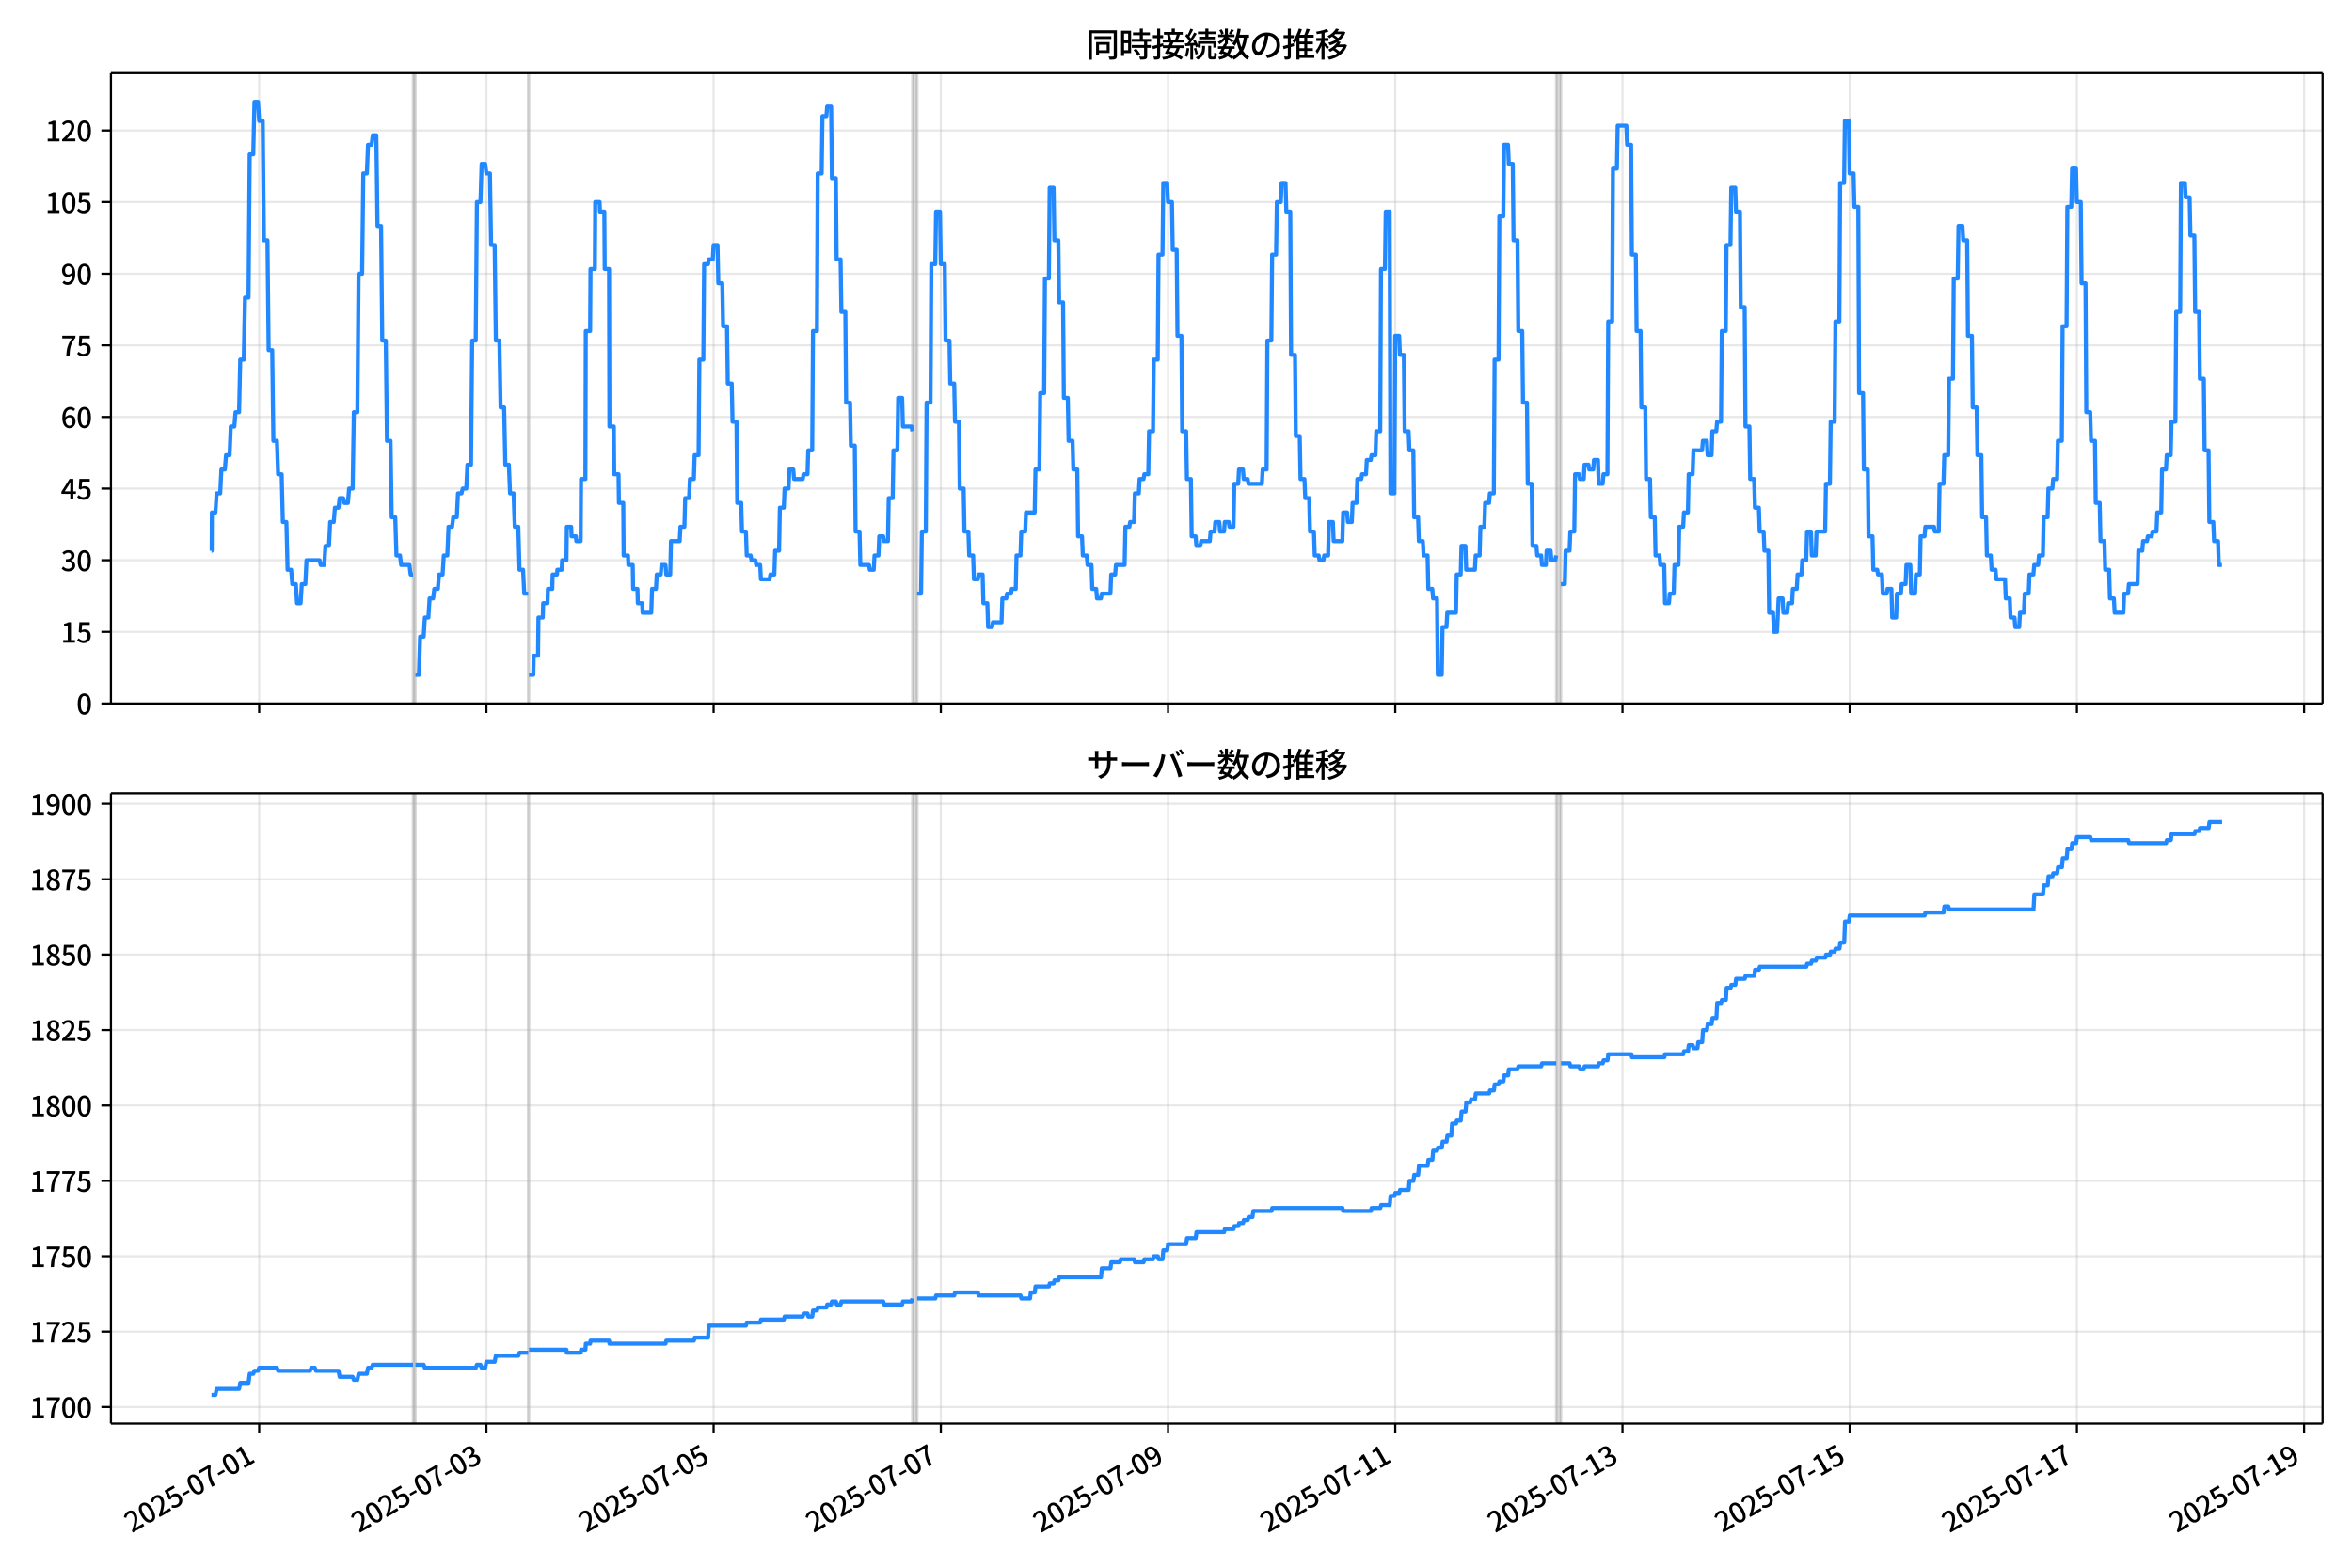 <!DOCTYPE svg  PUBLIC '-//W3C//DTD SVG 1.1//EN'  'http://www.w3.org/Graphics/SVG/1.1/DTD/svg11.dtd'>
<svg version="1.1" viewBox="0 0 864 576" xmlns="http://www.w3.org/2000/svg" xmlns:xlink="http://www.w3.org/1999/xlink">
 <defs>
  <style type="text/css">*{stroke-linejoin: round; stroke-linecap: butt}</style>
 </defs>
 <g id="aa">
  <g id="ab">
   <path d="m0 576h864v-576h-864z" fill="#fff"/>
  </g>
  <g id="ac">
   <g id="ad">
    <path d="m40.75 258.47h812.45v-231.59h-812.45z" fill="#fff"/>
   </g>
   <g id="ae">
    <path d="m151.72 258.47h.869v-231.59h-.869z" clip-path="url(#b)" fill="#808080" opacity=".3" stroke="#808080"/>
   </g>
   <g id="af">
    <path d="m194.04 258.47h.29v-231.59h-.29z" clip-path="url(#b)" fill="#808080" opacity=".3" stroke="#808080"/>
   </g>
   <g id="ag">
    <path d="m335.18 258.47h1.739v-231.59h-1.739z" clip-path="url(#b)" fill="#808080" opacity=".3" stroke="#808080"/>
   </g>
   <g id="ah">
    <path d="m571.67 258.47h1.739v-231.59h-1.739z" clip-path="url(#b)" fill="#808080" opacity=".3" stroke="#808080"/>
   </g>
   <g id="ai">
    <g id="aj">
     <g id="ak">
      <path d="m95.209 258.47v-231.59" clip-path="url(#b)" fill="none" stroke="#b0b0b0" stroke-linecap="square" stroke-opacity=".3" stroke-width=".8"/>
     </g>
     <g id="al">
      <defs>
       <path id="f" d="m0 0v3.5" stroke="#000" stroke-width=".8"/>
      </defs>
      <use x="95.209" y="258.468" stroke="#000000" stroke-width=".8" xlink:href="#f"/>
     </g>
    </g>
    <g id="am">
     <g id="an">
      <path d="m178.68 258.47v-231.59" clip-path="url(#b)" fill="none" stroke="#b0b0b0" stroke-linecap="square" stroke-opacity=".3" stroke-width=".8"/>
     </g>
     <g id="ao">
      <use x="178.676" y="258.468" stroke="#000000" stroke-width=".8" xlink:href="#f"/>
     </g>
    </g>
    <g id="ap">
     <g id="aq">
      <path d="m262.14 258.47v-231.59" clip-path="url(#b)" fill="none" stroke="#b0b0b0" stroke-linecap="square" stroke-opacity=".3" stroke-width=".8"/>
     </g>
     <g id="ar">
      <use x="262.143" y="258.468" stroke="#000000" stroke-width=".8" xlink:href="#f"/>
     </g>
    </g>
    <g id="as">
     <g id="at">
      <path d="m345.61 258.47v-231.59" clip-path="url(#b)" fill="none" stroke="#b0b0b0" stroke-linecap="square" stroke-opacity=".3" stroke-width=".8"/>
     </g>
     <g id="au">
      <use x="345.61" y="258.468" stroke="#000000" stroke-width=".8" xlink:href="#f"/>
     </g>
    </g>
    <g id="av">
     <g id="aw">
      <path d="m429.08 258.47v-231.59" clip-path="url(#b)" fill="none" stroke="#b0b0b0" stroke-linecap="square" stroke-opacity=".3" stroke-width=".8"/>
     </g>
     <g id="ax">
      <use x="429.077" y="258.468" stroke="#000000" stroke-width=".8" xlink:href="#f"/>
     </g>
    </g>
    <g id="ay">
     <g id="az">
      <path d="m512.54 258.47v-231.59" clip-path="url(#b)" fill="none" stroke="#b0b0b0" stroke-linecap="square" stroke-opacity=".3" stroke-width=".8"/>
     </g>
     <g id="ba">
      <use x="512.544" y="258.468" stroke="#000000" stroke-width=".8" xlink:href="#f"/>
     </g>
    </g>
    <g id="bb">
     <g id="bc">
      <path d="m596.01 258.47v-231.59" clip-path="url(#b)" fill="none" stroke="#b0b0b0" stroke-linecap="square" stroke-opacity=".3" stroke-width=".8"/>
     </g>
     <g id="bd">
      <use x="596.011" y="258.468" stroke="#000000" stroke-width=".8" xlink:href="#f"/>
     </g>
    </g>
    <g id="be">
     <g id="bf">
      <path d="m679.48 258.47v-231.59" clip-path="url(#b)" fill="none" stroke="#b0b0b0" stroke-linecap="square" stroke-opacity=".3" stroke-width=".8"/>
     </g>
     <g id="bg">
      <use x="679.477" y="258.468" stroke="#000000" stroke-width=".8" xlink:href="#f"/>
     </g>
    </g>
    <g id="bh">
     <g id="bi">
      <path d="m762.94 258.47v-231.59" clip-path="url(#b)" fill="none" stroke="#b0b0b0" stroke-linecap="square" stroke-opacity=".3" stroke-width=".8"/>
     </g>
     <g id="bj">
      <use x="762.944" y="258.468" stroke="#000000" stroke-width=".8" xlink:href="#f"/>
     </g>
    </g>
    <g id="bk">
     <g id="bl">
      <path d="m846.41 258.47v-231.59" clip-path="url(#b)" fill="none" stroke="#b0b0b0" stroke-linecap="square" stroke-opacity=".3" stroke-width=".8"/>
     </g>
     <g id="bm">
      <use x="846.411" y="258.468" stroke="#000000" stroke-width=".8" xlink:href="#f"/>
     </g>
    </g>
   </g>
   <g id="bn">
    <g id="bo">
     <g id="bp">
      <path d="m40.75 258.47h812.45" clip-path="url(#b)" fill="none" stroke="#b0b0b0" stroke-linecap="square" stroke-opacity=".3" stroke-width=".8"/>
     </g>
     <g id="bq">
      <defs>
       <path id="j" d="m0 0h-3.5" stroke="#000" stroke-width=".8"/>
      </defs>
      <use x="40.75" y="258.468" stroke="#000000" stroke-width=".8" xlink:href="#j"/>
     </g>
     <g id="br">
      <!-- 0 -->
      <g transform="translate(28.05 262.45) scale(.1 -.1)">
       <defs>
        <path id="a" transform="scale(.016)" d="m1830-90q-460 0-806 275-346 276-535 823-188 547-188 1366 0 820 188 1357 189 538 535 803 346 266 806 266 461 0 800-269 340-269 528-803 189-534 189-1354 0-819-189-1366-188-547-528-823-339-275-800-275zm0 589q237 0 422 185 186 186 288 599 103 413 103 1091 0 679-103 1082-102 403-288 582-185 180-422 180-236 0-422-180-186-179-292-582-105-403-105-1082 0-678 105-1091 106-413 292-599 186-185 422-185z"/>
       </defs>
       <use xlink:href="#a"/>
      </g>
     </g>
    </g>
    <g id="bs">
     <g id="bt">
      <path d="m40.75 232.15h812.45" clip-path="url(#b)" fill="none" stroke="#b0b0b0" stroke-linecap="square" stroke-opacity=".3" stroke-width=".8"/>
     </g>
     <g id="bu">
      <use x="40.75" y="232.151" stroke="#000000" stroke-width=".8" xlink:href="#j"/>
     </g>
     <g id="bv">
      <!-- 15 -->
      <g transform="translate(22.35 236.14) scale(.1 -.1)">
       <defs>
        <path id="i" transform="scale(.016)" d="m544 0v608h1037v3277h-845v467q333 58 579 147 247 90 451 218h557v-4109h915v-608h-2694z"/>
        <path id="e" transform="scale(.016)" d="m1715-90q-365 0-653 90t-506 237q-217 147-383 307l352 480q134-134 294-246t361-183q202-70 452-70 262 0 473 118 212 119 333 346 122 227 122 541 0 460-247 716-246 256-649 256-224 0-384-64t-365-198l-365 237 141 2240h2387v-627h-1747l-109-1204q154 77 307 118 154 42 340 42 397 0 723-160t518-490q192-329 192-847 0-519-224-887t-586-560q-361-192-777-192z"/>
       </defs>
       <use xlink:href="#i"/>
       <use transform="translate(57)" xlink:href="#e"/>
      </g>
     </g>
    </g>
    <g id="bw">
     <g id="bx">
      <path d="m40.75 205.83h812.45" clip-path="url(#b)" fill="none" stroke="#b0b0b0" stroke-linecap="square" stroke-opacity=".3" stroke-width=".8"/>
     </g>
     <g id="by">
      <use x="40.75" y="205.834" stroke="#000000" stroke-width=".8" xlink:href="#j"/>
     </g>
     <g id="bz">
      <!-- 30 -->
      <g transform="translate(22.35 209.82) scale(.1 -.1)">
       <defs>
        <path id="m" transform="scale(.016)" d="m1715-90q-371 0-656 90t-503 240q-217 150-377 323l359 474q211-205 479-359 269-153 634-153 269 0 467 92 199 93 311 266t112 423q0 256-125 451t-429 300q-304 106-835 106v551q467 0 732 105 266 106 384 291 119 186 119 423 0 307-192 489-192 183-531 183-269 0-503-119-233-118-438-316l-384 460q282 256 614 413 333 157 737 157 422 0 748-144 327-144 512-413 186-269 186-659 0-403-221-685-221-281-592-422v-26q269-70 490-227t349-400 128-557q0-422-215-726-214-304-573-468-358-163-787-163z"/>
       </defs>
       <use xlink:href="#m"/>
       <use transform="translate(57)" xlink:href="#a"/>
      </g>
     </g>
    </g>
    <g id="ca">
     <g id="cb">
      <path d="m40.75 179.52h812.45" clip-path="url(#b)" fill="none" stroke="#b0b0b0" stroke-linecap="square" stroke-opacity=".3" stroke-width=".8"/>
     </g>
     <g id="cc">
      <use x="40.75" y="179.517" stroke="#000000" stroke-width=".8" xlink:href="#j"/>
     </g>
     <g id="cd">
      <!-- 45 -->
      <g transform="translate(22.35 183.5) scale(.1 -.1)">
       <defs>
        <path id="x" transform="scale(.016)" d="m2170 0v3072q0 192 12 457 13 266 20 458h-26q-90-179-183-365-92-185-195-364l-921-1415h2579v-576h-3328v493l1875 2957h858v-4717h-691z"/>
       </defs>
       <use xlink:href="#x"/>
       <use transform="translate(57)" xlink:href="#e"/>
      </g>
     </g>
    </g>
    <g id="ce">
     <g id="cf">
      <path d="m40.75 153.2h812.45" clip-path="url(#b)" fill="none" stroke="#b0b0b0" stroke-linecap="square" stroke-opacity=".3" stroke-width=".8"/>
     </g>
     <g id="cg">
      <use x="40.75" y="153.201" stroke="#000000" stroke-width=".8" xlink:href="#j"/>
     </g>
     <g id="ch">
      <!-- 60 -->
      <g transform="translate(22.35 157.19) scale(.1 -.1)">
       <defs>
        <path id="w" transform="scale(.016)" d="m1971-90q-339 0-634 144-294 144-518 435-224 292-352 733-128 442-128 1044 0 678 147 1161 148 483 397 784 250 301 570 445t665 144q397 0 688-147 292-147 490-359l-403-448q-128 154-327 253-198 99-409 99-307 0-567-182-259-182-413-605-153-422-153-1145 0-608 115-1002t326-589q212-195 493-195 212 0 375 121 163 122 259 343t96 522q0 300-90 511-89 212-259 320-169 109-419 109-211 0-451-134t-458-461l-25 538q134 192 313 323t374 201q196 71 375 71 397 0 694-163 298-163 467-490 170-326 170-825 0-468-195-817-195-348-512-544-317-195-701-195z"/>
       </defs>
       <use xlink:href="#w"/>
       <use transform="translate(57)" xlink:href="#a"/>
      </g>
     </g>
    </g>
    <g id="ci">
     <g id="cj">
      <path d="m40.75 126.88h812.45" clip-path="url(#b)" fill="none" stroke="#b0b0b0" stroke-linecap="square" stroke-opacity=".3" stroke-width=".8"/>
     </g>
     <g id="ck">
      <use x="40.75" y="126.884" stroke="#000000" stroke-width=".8" xlink:href="#j"/>
     </g>
     <g id="cl">
      <!-- 75 -->
      <g transform="translate(22.35 130.87) scale(.1 -.1)">
       <defs>
        <path id="h" transform="scale(.016)" d="m1235 0q32 646 109 1187t224 1024 384 941 576 938h-2208v627h3027v-455q-409-512-665-989-256-476-397-969t-205-1053-90-1251h-755z"/>
       </defs>
       <use xlink:href="#h"/>
       <use transform="translate(57)" xlink:href="#e"/>
      </g>
     </g>
    </g>
    <g id="cm">
     <g id="cn">
      <path d="m40.75 100.57h812.45" clip-path="url(#b)" fill="none" stroke="#b0b0b0" stroke-linecap="square" stroke-opacity=".3" stroke-width=".8"/>
     </g>
     <g id="co">
      <use x="40.75" y="100.567" stroke="#000000" stroke-width=".8" xlink:href="#j"/>
     </g>
     <g id="cp">
      <!-- 90 -->
      <g transform="translate(22.35 104.55) scale(.1 -.1)">
       <defs>
        <path id="k" transform="scale(.016)" d="m1562-90q-410 0-708 150-297 151-502 356l403 461q141-160 346-256t422-96q224 0 425 102 202 103 352 333 151 230 237 614 87 384 87 941 0 589-115 970t-323 563-496 182q-205 0-372-118-166-118-262-336t-96-525q0-301 86-512 87-211 259-323 173-112 417-112 224 0 460 141 237 141 448 461l32-544q-134-180-313-314t-371-208-384-74q-391 0-689 166-297 167-467 496-169 330-169 823 0 467 195 816t515 541 698 192q339 0 636-138 298-137 519-419 221-281 349-710t128-1018q0-691-141-1187t-391-807q-249-310-563-461-313-150-652-150z"/>
       </defs>
       <use xlink:href="#k"/>
       <use transform="translate(57)" xlink:href="#a"/>
      </g>
     </g>
    </g>
    <g id="cq">
     <g id="cr">
      <path d="m40.75 74.25h812.45" clip-path="url(#b)" fill="none" stroke="#b0b0b0" stroke-linecap="square" stroke-opacity=".3" stroke-width=".8"/>
     </g>
     <g id="cs">
      <use x="40.75" y="74.25" stroke="#000000" stroke-width=".8" xlink:href="#j"/>
     </g>
     <g id="ct">
      <!-- 105 -->
      <g transform="translate(16.65 78.235) scale(.1 -.1)">
       <use xlink:href="#i"/>
       <use transform="translate(57)" xlink:href="#a"/>
       <use transform="translate(114)" xlink:href="#e"/>
      </g>
     </g>
    </g>
    <g id="cu">
     <g id="cv">
      <path d="m40.75 47.933h812.45" clip-path="url(#b)" fill="none" stroke="#b0b0b0" stroke-linecap="square" stroke-opacity=".3" stroke-width=".8"/>
     </g>
     <g id="cw">
      <use x="40.75" y="47.933" stroke="#000000" stroke-width=".8" xlink:href="#j"/>
     </g>
     <g id="cx">
      <!-- 120 -->
      <g transform="translate(16.65 51.919) scale(.1 -.1)">
       <defs>
        <path id="d" transform="scale(.016)" d="m282 0v429q697 621 1164 1136 468 515 701 956 234 442 234 826 0 256-87 451-86 196-262 301-176 106-445 106-275 0-506-151-230-150-422-368l-416 410q301 333 637 518 336 186 803 186 429 0 749-176t496-493 176-745q0-455-224-919t-615-935q-390-470-889-950 186 20 394 36t374 16h1184v-634h-3046z"/>
       </defs>
       <use xlink:href="#i"/>
       <use transform="translate(57)" xlink:href="#d"/>
       <use transform="translate(114)" xlink:href="#a"/>
      </g>
     </g>
    </g>
   </g>
   <g id="cy">
    <path d="m77.68 202.33h.083l.073-14.036h1.299l.436-7.018h1.317l.436-8.772h1.279l.435-5.263h1.304l.435-10.527h1.304l.435-5.263h1.304l.435-19.299h1.304l.435-22.808h1.304l.435-52.634h1.304l.435-19.299h1.304l.435 7.018h1.304l.435 43.861h1.304l.435 40.352h1.304l.435 33.335h1.304l.435 12.281h1.304l.435 17.545h1.304l.435 17.545h1.304l.435 5.263h1.304l.435 7.018h1.304l.435-7.018h1.304l.435-8.772h4.782l.435 1.754h1.304l.435-7.018h1.304l.435-8.772h1.304l.435-5.263h1.304l.435-3.509h1.304l.435 1.754h1.304l.435-5.263h1.304l.435-28.071h1.304l.435-50.879h1.304l.435-36.844h1.304l.435-10.527h1.304l.435-3.509h1.304l.435 33.335h1.304l.435 42.107h1.304l.435 36.844h1.304l.435 28.071h1.304l.435 14.036h1.304l.435 3.509h3.043l.435 3.509h.869m.869 36.844h1.304l.435-14.036h1.304l.435-7.018h1.304l.435-7.018h1.304l.435-3.509h1.304l.435-5.263h1.304l.435-7.018h1.304l.435-10.527h1.304l.435-3.509h1.304l.435-8.772h1.304l.435-1.754h1.304l.435-8.772h1.304l.435-45.616h1.304l.435-50.879h1.304l.435-14.036h1.304l.435 3.509h1.304l.435 26.317h1.304l.435 35.089h1.304l.435 24.562h1.304l.435 21.053h1.304l.435 10.527h1.304l.435 12.281h1.304l.435 15.79h1.304l.435 8.772h1.449m.29 29.826h1.594l.145-7.018h1.594l.145-14.036h1.594l.145-5.263h1.594l.145-5.263h1.594l.145-5.263h1.594l.145-1.754h1.594l.145-3.509h1.594l.145-12.281h1.594l.145 3.509h1.594l.145 1.754h1.594l.145-22.808h1.594l.145-54.388h1.594l.145-22.808h1.594l.145-24.562h1.594l.145 3.509h1.594l.145 21.053h1.594l.145 57.897h1.594l.145 17.545h1.594l.145 10.527h1.594l.145 19.299h1.594l.145 3.509h1.594l.145 8.772h1.594l.145 5.263h1.594l.145 3.509h3.188l.29-8.772h1.449l.29-5.263h1.449l.29-3.509h1.449l.29 3.509h1.449l.29-12.281h3.188l.29-5.263h1.449l.29-10.527h1.449l.29-7.018h1.449l.29-8.772h1.449l.29-35.089h1.449l.29-35.089h1.449l.29-1.754h1.449l.29-5.263h1.449l.29 14.036h1.449l.29 15.79h1.449l.29 21.053h1.449l.29 14.036h1.449l.29 29.826h1.449l.29 10.527h1.449l.29 8.772h1.449l.29 1.754h1.449l.29 1.754h1.449l.29 5.263h3.188l.29-1.754h1.449l.29-8.772h1.449l.29-15.79h1.449l.29-7.018h1.449l.29-7.018h1.449l.29 3.509h3.188l.29-1.754h1.449l.29-8.772h1.449l.29-43.861h1.449l.29-57.897h1.449l.29-21.053h1.449l.29-3.509h1.449l.29 26.317h1.449l.29 29.826h1.449l.29 19.299h1.449l.29 33.335h1.449l.29 15.79h1.449l.29 31.58h1.449l.29 12.281h3.188l.29 1.754h1.449l.29-5.263h1.449l.29-7.018h1.449l.29 1.754h1.449l.29-15.79h1.449l.29-17.545h1.449l.29-19.299h1.449l.29 10.527h3.188l.29 1.754m1.739 59.651h1.449l.29-22.808h1.449l.29-47.37h1.449l.29-50.879h1.449l.29-19.299h1.449l.29 19.299h1.449l.29 28.071h1.449l.29 15.79h1.449l.29 14.036h1.449l.29 24.562h1.449l.29 15.79h1.449l.29 8.772h1.449l.29 8.772h1.449l.29-1.754h1.449l.29 10.527h1.449l.29 8.772h1.449l.29-1.754h3.188l.29-8.772h1.449l.29-1.754h1.449l.29-1.754h1.449l.29-12.281h1.449l.29-8.772h1.449l.29-7.018h3.188l.29-15.79h1.449l.29-28.071h1.449l.29-42.107h1.449l.29-33.335h1.449l.29 19.299h1.449l.29 22.808h1.449l.29 35.089h1.449l.29 15.79h1.449l.29 10.527h1.449l.29 24.562h1.449l.29 7.018h1.449l.29 3.509h1.449l.29 8.772h1.449l.29 3.509h1.449l.29-1.754h3.188l.29-7.018h1.449l.29-3.509h3.188l.29-14.036h1.449l.29-1.754h1.449l.29-10.527h1.449l.29-5.263h1.449l.29-1.754h1.449l.29-15.79h1.449l.29-26.317h1.449l.29-38.598h1.449l.29-26.317h1.449l.29 7.018h1.449l.29 17.545h1.449l.29 31.58h1.449l.29 35.089h1.449l.29 17.545h1.449l.29 21.053h1.449l.29 3.509h1.449l.29-1.754h3.188l.29-3.509h1.449l.29-3.509h1.449l.29 3.509h1.449l.29-3.509h1.449l.29 1.754h1.449l.29-15.79h1.449l.29-5.263h1.449l.29 3.509h1.449l.29 1.754h4.927l.29-5.263h1.449l.29-47.37h1.449l.29-31.58h1.449l.29-19.299h1.449l.29-7.018h1.449l.29 10.527h1.449l.29 52.634h1.449l.29 29.826h1.449l.29 15.79h1.449l.29 7.018h1.449l.29 12.281h1.449l.29 8.772h1.449l.29 1.754h1.449l.29-1.754h1.449l.29-12.281h1.449l.29 7.018h3.188l.29-10.527h1.449l.29 3.509h1.449l.29-7.018h1.449l.29-8.772h1.449l.29-1.754h1.449l.29-5.263h1.449l.29-1.754h1.449l.29-8.772h1.449l.29-59.651h1.449l.29-21.053h1.449l.29 103.51h1.449l.29-57.897h1.449l.29 7.018h1.449l.29 28.071h1.449l.29 7.018h1.449l.29 24.562h1.449l.29 8.772h1.449l.29 5.263h1.449l.29 12.281h1.449l.29 3.509h1.449l.29 28.071h1.449l.29-17.545h1.449l.29-5.263h3.188l.29-14.036h1.449l.29-10.527h1.449l.29 8.772h3.188l.29-5.263h1.449l.29-10.527h1.449l.29-8.772h1.449l.29-3.509h1.449l.29-49.125h1.449l.29-52.634h1.449l.29-26.317h1.449l.29 7.018h1.449l.29 28.071h1.449l.29 33.335h1.449l.29 26.317h1.449l.29 29.826h1.449l.29 22.808h1.449l.29 3.509h1.449l.29 3.509h1.449l.29-5.263h1.449l.29 3.509h1.449l.29-1.754m1.739 10.527h1.449l.29-12.281h1.449l.29-7.018h1.449l.29-21.053h1.449l.29 1.754h1.449l.29-5.263h1.449l.29 1.754h1.449l.29-3.509h1.449l.29 8.772h1.449l.29-3.509h1.449l.29-56.142h1.449l.29-56.142h1.449l.29-15.79h3.188l.29 7.018h1.449l.29 40.352h1.449l.29 28.071h1.449l.29 28.071h1.449l.29 26.317h1.449l.29 14.036h1.449l.29 14.036h1.449l.29 3.509h1.449l.29 14.036h1.449l.29-3.509h1.449l.29-10.527h1.449l.29-14.036h1.449l.29-5.263h1.449l.29-14.036h1.449l.29-8.772h3.188l.29-3.509h1.449l.29 5.263h1.449l.29-8.772h1.449l.29-3.509h1.449l.29-33.335h1.449l.29-31.58h1.449l.29-21.053h1.449l.29 8.772h1.449l.29 35.089h1.449l.29 43.861h1.449l.29 19.299h1.449l.29 10.527h1.449l.29 8.772h1.449l.29 7.018h1.449l.29 22.808h1.449l.29 7.018h1.159l.58-12.281h1.449l.29 5.263h1.449l.29-3.509h1.449l.29-5.263h1.449l.29-5.263h1.449l.29-5.263h1.449l.29-10.527h1.449l.29 8.772h1.449l.29-8.772h3.188l.29-17.545h1.449l.29-22.808h1.449l.29-36.844h1.449l.29-50.879h1.449l.29-22.808h1.449l.29 19.299h1.449l.29 12.281h1.449l.29 68.424h1.449l.29 28.071h1.449l.29 24.562h1.449l.29 12.281h1.449l.29 1.754h1.449l.29 7.018h1.449l.29-1.754h1.449l.29 10.527h1.449l.29-8.772h1.449l.29-3.509h1.449l.29-7.018h1.449l.29 10.527h1.449l.29-7.018h1.449l.29-14.036h1.449l.29-3.509h3.188l.29 1.754h1.449l.29-17.545h1.449l.29-10.527h1.449l.29-28.071h1.449l.29-36.844h1.449l.29-19.299h1.449l.29 5.263h1.449l.29 35.089h1.449l.29 26.317h1.449l.29 17.545h1.449l.29 22.808h1.449l.29 14.036h1.449l.29 5.263h1.449l.29 3.509h3.188l.29 7.018h1.449l.29 7.018h1.449l.29 3.509h1.449l.29-5.263h1.449l.29-7.018h1.449l.29-7.018h1.449l.29-3.509h1.449l.29-3.509h1.449l.29-14.036h1.449l.29-10.527h1.449l.29-3.509h1.449l.29-14.036h1.449l.29-42.107h1.449l.29-43.861h1.449l.29-14.036h1.449l.29 12.281h1.449l.29 29.826h1.449l.29 47.37h1.449l.29 10.527h1.449l.29 22.808h1.449l.29 14.036h1.449l.29 10.527h1.449l.29 10.527h1.449l.29 5.263h3.188l.29-7.018h1.449l.29-3.509h3.188l.29-12.281h1.449l.29-3.509h1.449l.29-1.754h1.449l.29-1.754h1.449l.29-7.018h1.449l.29-15.79h1.449l.29-5.263h1.449l.29-12.281h1.449l.29-40.352h1.449l.29-47.37h1.449l.29 5.263h1.449l.29 14.036h1.449l.29 28.071h1.449l.29 24.562h1.449l.29 26.317h1.449l.29 26.317h1.449l.29 7.018h1.449l.29 8.772h1.159v0" clip-path="url(#b)" fill="none" stroke="#28f" stroke-linecap="square" stroke-width="1.5"/>
   </g>
   <g id="cz">
    <path d="m40.75 258.47v-231.59" fill="none" stroke="#000" stroke-linecap="square" stroke-width=".8"/>
   </g>
   <g id="da">
    <path d="m853.2 258.47v-231.59" fill="none" stroke="#000" stroke-linecap="square" stroke-width=".8"/>
   </g>
   <g id="db">
    <path d="m40.75 258.47h812.45" fill="none" stroke="#000" stroke-linecap="square" stroke-width=".8"/>
   </g>
   <g id="dc">
    <path d="m40.75 26.88h812.45" fill="none" stroke="#000" stroke-linecap="square" stroke-width=".8"/>
   </g>
   <g id="dd">
    <!-- 同時接続数の推移 -->
    <g transform="translate(398.98 20.88) scale(.12 -.12)">
     <defs>
      <path id="v" transform="scale(.016)" d="m1587 3936h3232v-518h-3232v518zm320-1114h557v-2534h-557v2534zm301 0h2291v-2086h-2291v512h1734v1069h-1734v505zm-1683 2260h5113v-570h-4524v-5056h-589v5626zm4768 0h595v-4896q0-250-67-397t-227-218q-160-77-426-96t-675-19q-13 83-45 192t-77 218q-45 108-89 185 281-13 527-13 247 0 330 0 83 7 118 42 36 35 36 112v4890z"/>
      <path id="t" transform="scale(.016)" d="m2714 4672h3238v-525h-3238v525zm-244-1235h3712v-538h-3712v538zm20-1184h3635v-531h-3635v531zm1523 3155h595v-2310h-595v2310zm832-2451h589v-2823q0-230-61-364-61-135-227-199-167-70-423-86t-633-16q-20 121-78 285-57 163-121 284 275-6 509-9t310-3q77 6 106 28 29 23 29 93v2810zm-2023-1677 487 282q153-160 313-352t294-381q135-189 206-343l-519-313q-64 153-189 348-124 196-278 394-154 199-314 365zm-2086 3718h1619v-4281h-1619v544h1056v3187h-1056v550zm32-1843h1293v-537h-1293v537zm-320 1843h563v-4832h-563v4832z"/>
      <path id="u" transform="scale(.016)" d="m3866 5408h614v-870h-614v870zm-1479-653h3597v-518h-3597v518zm-230-1485h4e3v-518h-4e3v518zm825 922 519 102q64-160 121-342 58-182 96-352 39-170 45-304l-544-128q-6 134-42 313-35 180-83 365-48 186-112 346zm1856 109 589-71q-96-275-202-557-105-281-195-486l-518 77q58 147 122 329 64 183 118 372t86 336zm-2643-2106h3943v-518h-3943v518zm1408 685 602-115q-167-371-362-784t-390-797-362-685l-525 179q160 288 346 666t368 784 323 752zm-659-2157 358 403q352-102 733-240 381-137 752-304 371-166 697-336 327-169 558-329l-384-461q-218 160-532 336-313 176-685 345-371 170-755 323-384 154-742 263zm1894 1114 583-71q-122-550-353-944-230-393-604-662t-922-435q-547-167-1296-269-25 128-93 269-67 141-137 230 678 64 1168 192t819 349q330 221 531 550 202 330 304 791zm-4684 217q396 90 953 240 557 151 1120 311l77-544q-525-154-1053-311-528-156-963-284l-134 588zm121 2093h1965v-563h-1965v563zm819 1248h576v-5229q0-236-51-374t-192-208q-141-77-355-99-214-23-541-16-13 115-64 288t-109 294q205-6 381-6t234 0q64 0 92 28 29 29 29 93v5229z"/>
      <path id="s" transform="scale(.016)" d="m4058 5408h595v-1798h-595v1798zm-1415-563h3443v-499h-3443v499zm231-992h3008v-499h-3008v499zm-224-877h3475v-1203h-531v729h-2432v-729h-512v1203zm1964-877h551v-1881q0-122 22-157 23-35 106-35 25 0 92 0 68 0 135 0t99 0q51 0 83 54t45 224 19 515q90-70 234-131t259-93q-19-429-83-662-64-234-183-326-118-93-316-93-39 0-103 0t-134 0-138 0q-67 0-99 0-237 0-365 64t-176 218q-48 153-48 422v1881zm-1164-6h550v-455q0-243-48-528-48-284-186-579-137-294-409-572-272-279-727-503-70 90-192 208-121 118-230 195 416 205 665 438 250 234 371 474 122 240 164 467 42 228 42 413v442zm-2240 3309 524-192q-121-244-259-503-137-259-275-496t-259-416l-410 173q122 186 246 438 125 253 240 515 116 263 193 481zm716-743 500-230q-224-359-496-756-272-396-548-764-275-368-518-650l-358 205q179 211 377 483 199 272 387 569 189 298 358 592 170 295 298 551zm-1721-665 307 403q166-154 339-340 173-185 320-364t224-327l-326-460q-77 160-218 348-141 189-314 384-172 196-332 356zm1485-832 435 179q128-211 249-458 122-246 215-474 93-227 137-412l-473-211q-32 185-119 422-86 237-201 486-115 250-243 468zm-1530-583q422 26 998 54 576 29 1184 68l7-499q-570-45-1127-84-556-38-992-70l-70 531zm1702-992 436 135q121-276 214-596t118-556l-454-148q-26 237-112 563-86 327-202 602zm-1363 109 499-83q-57-455-163-897-105-441-253-748-51 32-134 73-83 42-170 83-86 42-144 62 148 294 234 697t131 813zm691 627h525v-2861h-525v2861z"/>
      <path id="o" transform="scale(.016)" d="m224 2022h3187v-499h-3187v499zm51 2247h3111v-487h-3111v487zm1127-1735 563-121q-154-320-333-672t-352-679q-173-326-326-582l-532 173q148 243 324 566t345 669q170 346 311 646zm934-832 563-64q-89-480-262-838t-461-614-701-432-976-298q-25 128-99 269t-157 237q659 102 1085 303 426 202 666 554t342 883zm422 3597 519-211q-147-218-298-436-150-217-278-377l-403 186q121 173 252 413 132 240 208 425zm-1203 109h563v-2957h-563v2957zm-1075-320 448 186q134-192 246-420 112-227 157-393l-467-211q-38 172-147 406t-237 432zm1094-1050 397-236q-160-263-400-529-240-265-519-489-278-224-553-378-51 103-141 237-89 135-179 218 269 109 534 294 266 186 493 416 228 231 368 467zm487-204q83-45 246-145 163-99 352-211t346-211 221-150l-327-423q-83 77-230 198-147 122-317 253-170 132-327 250-156 119-259 189l295 250zm1798 396h2311v-556h-2311v556zm115 1178 615-90q-103-640-263-1235t-384-1101q-224-505-512-889-44 57-134 134t-186 157-166 125q275 339 473 796 199 458 340 995 141 538 217 1108zm1223-1510 614-58q-147-1101-445-1940-297-838-813-1443-515-604-1321-1014-26 71-90 177-64 105-134 208-70 102-128 159 742 346 1212 880 471 535 730 1290 260 755 375 1741zm-1005-135q134-851 387-1597 253-745 659-1305 407-560 1002-874-70-57-154-150-83-93-154-189-70-96-121-179-633 371-1056 988-422 618-688 1434-265 816-425 1783l550 89zm-3309-3065 327 416q377-148 754-330 378-182 701-378 324-195 548-368l-416-435q-211 179-519 378-307 198-666 383-358 186-729 334z"/>
      <path id="r" transform="scale(.016)" d="m3686 4378q-64-493-163-1041-99-547-265-1084-192-653-432-1104t-522-688-595-237q-320 0-596 221-275 221-448 621-172 400-172 931 0 537 220 1017 221 480 611 851 391 372 909 583 519 211 1121 211 576 0 1040-186 464-185 793-515 330-329 502-771 173-441 173-941 0-672-278-1194-278-521-816-851-538-329-1318-444l-378 601q166 20 307 42t263 48q307 70 585 217 279 148 496 375 218 227 342 534 125 308 125 692t-122 713q-121 330-358 573-236 243-582 380-346 138-781 138-525 0-935-186-409-185-694-489-284-304-432-656-147-352-147-678 0-365 89-605 90-240 224-355 135-115 276-115t288 144 297 457q151 314 298 800 147 461 246 982 100 522 145 1021l684-12z"/>
      <path id="p" transform="scale(.016)" d="m2995 2925h2893v-519h-2893v519zm0-1280h2893v-519h-2893v519zm-64-1299h3232v-557h-3232v557zm1312 3577h563v-3763h-563v3763zm429 1466 634-141q-154-390-340-794-185-403-339-684l-512 140q103 199 208 458 106 259 195 528 90 269 154 493zm-1472 25 582-147q-153-518-371-1018-217-499-483-931t-573-758q-38 64-109 160-70 96-147 198-77 103-141 160 416 416 733 1034t509 1302zm128-1203h2720v-537h-2720v-4205h-582v4422l313 320h269zm-3174-2157q396 90 953 240 557 151 1120 311l77-544q-525-154-1053-311-528-156-963-284l-134 588zm121 2093h1965v-563h-1965v563zm819 1248h576v-5229q0-236-51-374t-192-208q-141-77-355-99-214-23-541-16-13 115-64 288t-109 294q205-6 381-6t234 0q64 0 92 28 29 29 29 93v5229z"/>
      <path id="n" transform="scale(.016)" d="m4051 5402 595-109q-281-493-729-941t-1107-806q-39 64-106 144t-141 153q-73 74-137 119 608 288 1011 678t614 762zm-77-557h1511v-493h-1863l352 493zm1293 0h109l109 25 384-179q-192-505-496-905t-695-701q-390-301-845-519-454-217-947-358-44 109-137 253t-176 227q448 109 867 294 419 186 777 445 359 259 631 592t419 730v96zm-1990-954 377 307q167-96 336-218 170-121 320-249 151-128 247-237l-397-332q-90 108-237 236t-317 259q-169 132-329 234zm1107-934 595-109q-307-538-803-1031-496-492-1232-876-38 64-102 144t-138 156q-74 77-138 116 455 217 807 483t604 554q253 288 407 563zm-90-589h1460v-506h-1818l358 506zm1268 0h121l109 26 384-167q-192-614-531-1075t-787-794q-448-332-983-553-534-221-1129-355-45 115-132 269-86 153-176 249 551 96 1043 285 493 189 903 473 410 285 714 669t464 883v90zm-2132-1056 410 339q186-102 384-237 198-134 371-275t282-269l-435-371q-103 128-270 272-166 144-361 288t-381 253zm-2150 3533h589v-5376h-589v5376zm-992-1242h2336v-569h-2336v569zm1024-224 365-160q-96-339-231-707-134-368-291-727-157-358-336-672-179-313-365-537-44 128-134 291t-160 272q173 192 339 457 167 266 323 570 157 304 282 618t208 595zm941 1946 416-467q-314-122-695-221-380-99-784-173-403-74-780-131-20 102-71 236-51 135-102 231 358 58 732 138 375 80 711 179t573 208zm-397-2579q58-45 179-170 122-125 266-266 144-140 259-265t160-183l-352-473q-58 102-157 255-99 154-218 317-118 164-227 311-108 147-185 237l275 237z"/>
     </defs>
     <use xlink:href="#v"/>
     <use transform="translate(100)" xlink:href="#t"/>
     <use transform="translate(200)" xlink:href="#u"/>
     <use transform="translate(300)" xlink:href="#s"/>
     <use transform="translate(400)" xlink:href="#o"/>
     <use transform="translate(500)" xlink:href="#r"/>
     <use transform="translate(600)" xlink:href="#p"/>
     <use transform="translate(700)" xlink:href="#n"/>
    </g>
   </g>
  </g>
  <g id="de">
   <g id="df">
    <path d="m40.75 523.06h812.45v-231.59h-812.45z" fill="#fff"/>
   </g>
   <g id="dg">
    <path d="m151.72 523.06h.869v-231.59h-.869z" clip-path="url(#c)" fill="#808080" opacity=".3" stroke="#808080"/>
   </g>
   <g id="dh">
    <path d="m194.04 523.06h.29v-231.59h-.29z" clip-path="url(#c)" fill="#808080" opacity=".3" stroke="#808080"/>
   </g>
   <g id="di">
    <path d="m335.18 523.06h1.739v-231.59h-1.739z" clip-path="url(#c)" fill="#808080" opacity=".3" stroke="#808080"/>
   </g>
   <g id="dj">
    <path d="m571.67 523.06h1.739v-231.59h-1.739z" clip-path="url(#c)" fill="#808080" opacity=".3" stroke="#808080"/>
   </g>
   <g id="dk">
    <g id="dl">
     <g id="dm">
      <path d="m95.209 523.06v-231.59" clip-path="url(#c)" fill="none" stroke="#b0b0b0" stroke-linecap="square" stroke-opacity=".3" stroke-width=".8"/>
     </g>
     <g id="dn">
      <use x="95.209" y="523.055" stroke="#000000" stroke-width=".8" xlink:href="#f"/>
     </g>
     <g id="do">
      <!-- 2025-07-01 -->
      <g transform="translate(48.419 563.33) rotate(-30) scale(.1 -.1)">
       <defs>
        <path id="g" transform="scale(.016)" d="m301 1536v544h1689v-544h-1689z"/>
       </defs>
       <use xlink:href="#d"/>
       <use transform="translate(57)" xlink:href="#a"/>
       <use transform="translate(114)" xlink:href="#d"/>
       <use transform="translate(171)" xlink:href="#e"/>
       <use transform="translate(228)" xlink:href="#g"/>
       <use transform="translate(263.7)" xlink:href="#a"/>
       <use transform="translate(320.7)" xlink:href="#h"/>
       <use transform="translate(377.7)" xlink:href="#g"/>
       <use transform="translate(413.4)" xlink:href="#a"/>
       <use transform="translate(470.4)" xlink:href="#i"/>
      </g>
     </g>
    </g>
    <g id="dp">
     <g id="dq">
      <path d="m178.68 523.06v-231.59" clip-path="url(#c)" fill="none" stroke="#b0b0b0" stroke-linecap="square" stroke-opacity=".3" stroke-width=".8"/>
     </g>
     <g id="dr">
      <use x="178.676" y="523.055" stroke="#000000" stroke-width=".8" xlink:href="#f"/>
     </g>
     <g id="ds">
      <!-- 2025-07-03 -->
      <g transform="translate(131.89 563.33) rotate(-30) scale(.1 -.1)">
       <use xlink:href="#d"/>
       <use transform="translate(57)" xlink:href="#a"/>
       <use transform="translate(114)" xlink:href="#d"/>
       <use transform="translate(171)" xlink:href="#e"/>
       <use transform="translate(228)" xlink:href="#g"/>
       <use transform="translate(263.7)" xlink:href="#a"/>
       <use transform="translate(320.7)" xlink:href="#h"/>
       <use transform="translate(377.7)" xlink:href="#g"/>
       <use transform="translate(413.4)" xlink:href="#a"/>
       <use transform="translate(470.4)" xlink:href="#m"/>
      </g>
     </g>
    </g>
    <g id="dt">
     <g id="du">
      <path d="m262.14 523.06v-231.59" clip-path="url(#c)" fill="none" stroke="#b0b0b0" stroke-linecap="square" stroke-opacity=".3" stroke-width=".8"/>
     </g>
     <g id="dv">
      <use x="262.143" y="523.055" stroke="#000000" stroke-width=".8" xlink:href="#f"/>
     </g>
     <g id="dw">
      <!-- 2025-07-05 -->
      <g transform="translate(215.35 563.33) rotate(-30) scale(.1 -.1)">
       <use xlink:href="#d"/>
       <use transform="translate(57)" xlink:href="#a"/>
       <use transform="translate(114)" xlink:href="#d"/>
       <use transform="translate(171)" xlink:href="#e"/>
       <use transform="translate(228)" xlink:href="#g"/>
       <use transform="translate(263.7)" xlink:href="#a"/>
       <use transform="translate(320.7)" xlink:href="#h"/>
       <use transform="translate(377.7)" xlink:href="#g"/>
       <use transform="translate(413.4)" xlink:href="#a"/>
       <use transform="translate(470.4)" xlink:href="#e"/>
      </g>
     </g>
    </g>
    <g id="dx">
     <g id="dy">
      <path d="m345.61 523.06v-231.59" clip-path="url(#c)" fill="none" stroke="#b0b0b0" stroke-linecap="square" stroke-opacity=".3" stroke-width=".8"/>
     </g>
     <g id="dz">
      <use x="345.61" y="523.055" stroke="#000000" stroke-width=".8" xlink:href="#f"/>
     </g>
     <g id="ea">
      <!-- 2025-07-07 -->
      <g transform="translate(298.82 563.33) rotate(-30) scale(.1 -.1)">
       <use xlink:href="#d"/>
       <use transform="translate(57)" xlink:href="#a"/>
       <use transform="translate(114)" xlink:href="#d"/>
       <use transform="translate(171)" xlink:href="#e"/>
       <use transform="translate(228)" xlink:href="#g"/>
       <use transform="translate(263.7)" xlink:href="#a"/>
       <use transform="translate(320.7)" xlink:href="#h"/>
       <use transform="translate(377.7)" xlink:href="#g"/>
       <use transform="translate(413.4)" xlink:href="#a"/>
       <use transform="translate(470.4)" xlink:href="#h"/>
      </g>
     </g>
    </g>
    <g id="eb">
     <g id="ec">
      <path d="m429.08 523.06v-231.59" clip-path="url(#c)" fill="none" stroke="#b0b0b0" stroke-linecap="square" stroke-opacity=".3" stroke-width=".8"/>
     </g>
     <g id="ed">
      <use x="429.077" y="523.055" stroke="#000000" stroke-width=".8" xlink:href="#f"/>
     </g>
     <g id="ee">
      <!-- 2025-07-09 -->
      <g transform="translate(382.29 563.33) rotate(-30) scale(.1 -.1)">
       <use xlink:href="#d"/>
       <use transform="translate(57)" xlink:href="#a"/>
       <use transform="translate(114)" xlink:href="#d"/>
       <use transform="translate(171)" xlink:href="#e"/>
       <use transform="translate(228)" xlink:href="#g"/>
       <use transform="translate(263.7)" xlink:href="#a"/>
       <use transform="translate(320.7)" xlink:href="#h"/>
       <use transform="translate(377.7)" xlink:href="#g"/>
       <use transform="translate(413.4)" xlink:href="#a"/>
       <use transform="translate(470.4)" xlink:href="#k"/>
      </g>
     </g>
    </g>
    <g id="ef">
     <g id="eg">
      <path d="m512.54 523.06v-231.59" clip-path="url(#c)" fill="none" stroke="#b0b0b0" stroke-linecap="square" stroke-opacity=".3" stroke-width=".8"/>
     </g>
     <g id="eh">
      <use x="512.544" y="523.055" stroke="#000000" stroke-width=".8" xlink:href="#f"/>
     </g>
     <g id="ei">
      <!-- 2025-07-11 -->
      <g transform="translate(465.75 563.33) rotate(-30) scale(.1 -.1)">
       <use xlink:href="#d"/>
       <use transform="translate(57)" xlink:href="#a"/>
       <use transform="translate(114)" xlink:href="#d"/>
       <use transform="translate(171)" xlink:href="#e"/>
       <use transform="translate(228)" xlink:href="#g"/>
       <use transform="translate(263.7)" xlink:href="#a"/>
       <use transform="translate(320.7)" xlink:href="#h"/>
       <use transform="translate(377.7)" xlink:href="#g"/>
       <use transform="translate(413.4)" xlink:href="#i"/>
       <use transform="translate(470.4)" xlink:href="#i"/>
      </g>
     </g>
    </g>
    <g id="ej">
     <g id="ek">
      <path d="m596.01 523.06v-231.59" clip-path="url(#c)" fill="none" stroke="#b0b0b0" stroke-linecap="square" stroke-opacity=".3" stroke-width=".8"/>
     </g>
     <g id="el">
      <use x="596.011" y="523.055" stroke="#000000" stroke-width=".8" xlink:href="#f"/>
     </g>
     <g id="em">
      <!-- 2025-07-13 -->
      <g transform="translate(549.22 563.33) rotate(-30) scale(.1 -.1)">
       <use xlink:href="#d"/>
       <use transform="translate(57)" xlink:href="#a"/>
       <use transform="translate(114)" xlink:href="#d"/>
       <use transform="translate(171)" xlink:href="#e"/>
       <use transform="translate(228)" xlink:href="#g"/>
       <use transform="translate(263.7)" xlink:href="#a"/>
       <use transform="translate(320.7)" xlink:href="#h"/>
       <use transform="translate(377.7)" xlink:href="#g"/>
       <use transform="translate(413.4)" xlink:href="#i"/>
       <use transform="translate(470.4)" xlink:href="#m"/>
      </g>
     </g>
    </g>
    <g id="en">
     <g id="eo">
      <path d="m679.48 523.06v-231.59" clip-path="url(#c)" fill="none" stroke="#b0b0b0" stroke-linecap="square" stroke-opacity=".3" stroke-width=".8"/>
     </g>
     <g id="ep">
      <use x="679.477" y="523.055" stroke="#000000" stroke-width=".8" xlink:href="#f"/>
     </g>
     <g id="eq">
      <!-- 2025-07-15 -->
      <g transform="translate(632.69 563.33) rotate(-30) scale(.1 -.1)">
       <use xlink:href="#d"/>
       <use transform="translate(57)" xlink:href="#a"/>
       <use transform="translate(114)" xlink:href="#d"/>
       <use transform="translate(171)" xlink:href="#e"/>
       <use transform="translate(228)" xlink:href="#g"/>
       <use transform="translate(263.7)" xlink:href="#a"/>
       <use transform="translate(320.7)" xlink:href="#h"/>
       <use transform="translate(377.7)" xlink:href="#g"/>
       <use transform="translate(413.4)" xlink:href="#i"/>
       <use transform="translate(470.4)" xlink:href="#e"/>
      </g>
     </g>
    </g>
    <g id="er">
     <g id="es">
      <path d="m762.94 523.06v-231.59" clip-path="url(#c)" fill="none" stroke="#b0b0b0" stroke-linecap="square" stroke-opacity=".3" stroke-width=".8"/>
     </g>
     <g id="et">
      <use x="762.944" y="523.055" stroke="#000000" stroke-width=".8" xlink:href="#f"/>
     </g>
     <g id="eu">
      <!-- 2025-07-17 -->
      <g transform="translate(716.15 563.33) rotate(-30) scale(.1 -.1)">
       <use xlink:href="#d"/>
       <use transform="translate(57)" xlink:href="#a"/>
       <use transform="translate(114)" xlink:href="#d"/>
       <use transform="translate(171)" xlink:href="#e"/>
       <use transform="translate(228)" xlink:href="#g"/>
       <use transform="translate(263.7)" xlink:href="#a"/>
       <use transform="translate(320.7)" xlink:href="#h"/>
       <use transform="translate(377.7)" xlink:href="#g"/>
       <use transform="translate(413.4)" xlink:href="#i"/>
       <use transform="translate(470.4)" xlink:href="#h"/>
      </g>
     </g>
    </g>
    <g id="ev">
     <g id="ew">
      <path d="m846.41 523.06v-231.59" clip-path="url(#c)" fill="none" stroke="#b0b0b0" stroke-linecap="square" stroke-opacity=".3" stroke-width=".8"/>
     </g>
     <g id="ex">
      <use x="846.411" y="523.055" stroke="#000000" stroke-width=".8" xlink:href="#f"/>
     </g>
     <g id="ey">
      <!-- 2025-07-19 -->
      <g transform="translate(799.62 563.33) rotate(-30) scale(.1 -.1)">
       <use xlink:href="#d"/>
       <use transform="translate(57)" xlink:href="#a"/>
       <use transform="translate(114)" xlink:href="#d"/>
       <use transform="translate(171)" xlink:href="#e"/>
       <use transform="translate(228)" xlink:href="#g"/>
       <use transform="translate(263.7)" xlink:href="#a"/>
       <use transform="translate(320.7)" xlink:href="#h"/>
       <use transform="translate(377.7)" xlink:href="#g"/>
       <use transform="translate(413.4)" xlink:href="#i"/>
       <use transform="translate(470.4)" xlink:href="#k"/>
      </g>
     </g>
    </g>
   </g>
   <g id="ez">
    <g id="fa">
     <g id="fb">
      <path d="m40.75 516.96h812.45" clip-path="url(#c)" fill="none" stroke="#b0b0b0" stroke-linecap="square" stroke-opacity=".3" stroke-width=".8"/>
     </g>
     <g id="fc">
      <use x="40.75" y="516.961" stroke="#000000" stroke-width=".8" xlink:href="#j"/>
     </g>
     <g id="fd">
      <!-- 1700 -->
      <g transform="translate(10.95 520.95) scale(.1 -.1)">
       <use xlink:href="#i"/>
       <use transform="translate(57)" xlink:href="#h"/>
       <use transform="translate(114)" xlink:href="#a"/>
       <use transform="translate(171)" xlink:href="#a"/>
      </g>
     </g>
    </g>
    <g id="fe">
     <g id="ff">
      <path d="m40.75 489.26h812.45" clip-path="url(#c)" fill="none" stroke="#b0b0b0" stroke-linecap="square" stroke-opacity=".3" stroke-width=".8"/>
     </g>
     <g id="fg">
      <use x="40.75" y="489.259" stroke="#000000" stroke-width=".8" xlink:href="#j"/>
     </g>
     <g id="fh">
      <!-- 1725 -->
      <g transform="translate(10.95 493.24) scale(.1 -.1)">
       <use xlink:href="#i"/>
       <use transform="translate(57)" xlink:href="#h"/>
       <use transform="translate(114)" xlink:href="#d"/>
       <use transform="translate(171)" xlink:href="#e"/>
      </g>
     </g>
    </g>
    <g id="fi">
     <g id="fj">
      <path d="m40.75 461.56h812.45" clip-path="url(#c)" fill="none" stroke="#b0b0b0" stroke-linecap="square" stroke-opacity=".3" stroke-width=".8"/>
     </g>
     <g id="fk">
      <use x="40.75" y="461.557" stroke="#000000" stroke-width=".8" xlink:href="#j"/>
     </g>
     <g id="fl">
      <!-- 1750 -->
      <g transform="translate(10.95 465.54) scale(.1 -.1)">
       <use xlink:href="#i"/>
       <use transform="translate(57)" xlink:href="#h"/>
       <use transform="translate(114)" xlink:href="#e"/>
       <use transform="translate(171)" xlink:href="#a"/>
      </g>
     </g>
    </g>
    <g id="fm">
     <g id="fn">
      <path d="m40.75 433.86h812.45" clip-path="url(#c)" fill="none" stroke="#b0b0b0" stroke-linecap="square" stroke-opacity=".3" stroke-width=".8"/>
     </g>
     <g id="fo">
      <use x="40.75" y="433.855" stroke="#000000" stroke-width=".8" xlink:href="#j"/>
     </g>
     <g id="fp">
      <!-- 1775 -->
      <g transform="translate(10.95 437.84) scale(.1 -.1)">
       <use xlink:href="#i"/>
       <use transform="translate(57)" xlink:href="#h"/>
       <use transform="translate(114)" xlink:href="#h"/>
       <use transform="translate(171)" xlink:href="#e"/>
      </g>
     </g>
    </g>
    <g id="fq">
     <g id="fr">
      <path d="m40.75 406.15h812.45" clip-path="url(#c)" fill="none" stroke="#b0b0b0" stroke-linecap="square" stroke-opacity=".3" stroke-width=".8"/>
     </g>
     <g id="fs">
      <use x="40.75" y="406.154" stroke="#000000" stroke-width=".8" xlink:href="#j"/>
     </g>
     <g id="ft">
      <!-- 1800 -->
      <g transform="translate(10.95 410.14) scale(.1 -.1)">
       <defs>
        <path id="l" transform="scale(.016)" d="m1830-90q-441 0-787 163-345 164-547 448-202 285-202 650 0 314 122 557t314 419 403 291v32q-256 186-442 458-185 272-185 643 0 365 176 640t480 425q304 151 694 151 410 0 704-160t457-439q164-278 164-649 0-237-96-448t-234-381q-137-169-291-278v-32q218-115 397-285 179-169 288-406t109-557q0-346-189-628-189-281-532-448-342-166-803-166zm314 2708q205 198 310 419 106 221 106 464 0 211-83 384t-247 272q-163 99-393 99-288 0-480-183-192-182-192-502 0-256 134-429 135-172 359-294t486-230zm-294-2170q236 0 418 89 183 90 285 253 103 164 103 388 0 211-90 367-89 157-246 272-157 116-368 215t-454 195q-244-173-398-426-153-252-153-553 0-237 118-416 119-179 324-282 205-102 461-102z"/>
       </defs>
       <use xlink:href="#i"/>
       <use transform="translate(57)" xlink:href="#l"/>
       <use transform="translate(114)" xlink:href="#a"/>
       <use transform="translate(171)" xlink:href="#a"/>
      </g>
     </g>
    </g>
    <g id="fu">
     <g id="fv">
      <path d="m40.75 378.45h812.45" clip-path="url(#c)" fill="none" stroke="#b0b0b0" stroke-linecap="square" stroke-opacity=".3" stroke-width=".8"/>
     </g>
     <g id="fw">
      <use x="40.75" y="378.452" stroke="#000000" stroke-width=".8" xlink:href="#j"/>
     </g>
     <g id="fx">
      <!-- 1825 -->
      <g transform="translate(10.95 382.44) scale(.1 -.1)">
       <use xlink:href="#i"/>
       <use transform="translate(57)" xlink:href="#l"/>
       <use transform="translate(114)" xlink:href="#d"/>
       <use transform="translate(171)" xlink:href="#e"/>
      </g>
     </g>
    </g>
    <g id="fy">
     <g id="fz">
      <path d="m40.75 350.75h812.45" clip-path="url(#c)" fill="none" stroke="#b0b0b0" stroke-linecap="square" stroke-opacity=".3" stroke-width=".8"/>
     </g>
     <g id="ga">
      <use x="40.75" y="350.75" stroke="#000000" stroke-width=".8" xlink:href="#j"/>
     </g>
     <g id="gb">
      <!-- 1850 -->
      <g transform="translate(10.95 354.73) scale(.1 -.1)">
       <use xlink:href="#i"/>
       <use transform="translate(57)" xlink:href="#l"/>
       <use transform="translate(114)" xlink:href="#e"/>
       <use transform="translate(171)" xlink:href="#a"/>
      </g>
     </g>
    </g>
    <g id="gc">
     <g id="gd">
      <path d="m40.75 323.05h812.45" clip-path="url(#c)" fill="none" stroke="#b0b0b0" stroke-linecap="square" stroke-opacity=".3" stroke-width=".8"/>
     </g>
     <g id="ge">
      <use x="40.75" y="323.048" stroke="#000000" stroke-width=".8" xlink:href="#j"/>
     </g>
     <g id="gf">
      <!-- 1875 -->
      <g transform="translate(10.95 327.03) scale(.1 -.1)">
       <use xlink:href="#i"/>
       <use transform="translate(57)" xlink:href="#l"/>
       <use transform="translate(114)" xlink:href="#h"/>
       <use transform="translate(171)" xlink:href="#e"/>
      </g>
     </g>
    </g>
    <g id="gg">
     <g id="gh">
      <path d="m40.75 295.35h812.45" clip-path="url(#c)" fill="none" stroke="#b0b0b0" stroke-linecap="square" stroke-opacity=".3" stroke-width=".8"/>
     </g>
     <g id="gi">
      <use x="40.75" y="295.346" stroke="#000000" stroke-width=".8" xlink:href="#j"/>
     </g>
     <g id="gj">
      <!-- 1900 -->
      <g transform="translate(10.95 299.33) scale(.1 -.1)">
       <use xlink:href="#i"/>
       <use transform="translate(57)" xlink:href="#k"/>
       <use transform="translate(114)" xlink:href="#a"/>
       <use transform="translate(171)" xlink:href="#a"/>
      </g>
     </g>
    </g>
   </g>
   <g id="gk">
    <path d="m77.68 512.53h1.454l.436-2.216h8.249l.435-2.216h3.043l.435-3.324h1.304l.435-1.108h1.304l.435-1.108h6.521l.435 1.108h11.738l.435-1.108h1.304l.435 1.108h8.26l.435 2.216h4.782l.435 1.108h1.304l.435-2.216h3.043l.435-2.216h1.304l.435-1.108h14.781m.869 0h3.043l.435 1.108h18.693l.435-1.108h1.304l.435 1.108h1.304l.435-2.216h3.043l.435-2.216h8.26l.435-1.108h3.188m.29-1.108h13.766l.145 1.108h5.072l.145-1.108h1.594l.145-2.216h1.594l.145-1.108h6.811l.145 1.108h20.577l.29-1.108h10.144l.29-1.108h4.927l.29-4.432h13.621l.29-1.108h4.927l.29-1.108h8.405l.29-1.108h6.666l.29-1.108h1.449l.29 1.108h1.449l.29-2.216h1.449l.29-1.108h3.188l.29-1.108h1.449l.29-1.108h1.449l.29 1.108h1.449l.29-1.108h15.36l.29 1.108h6.666l.29-1.108h3.188l.29-1.108m1.739 0h6.666l.29-1.108h6.666l.29-1.108h8.405l.29 1.108h15.36l.29 1.108h3.188l.29-2.216h1.449l.29-2.216h4.927l.29-1.108h1.449l.29-1.108h1.449l.29-1.108h15.36l.29-3.324h3.188l.29-2.216h3.188l.29-1.108h4.927l.29 1.108h3.188l.29-1.108h3.188l.29-1.108h1.449l.29 1.108h1.449l.29-3.324h1.449l.29-2.216h6.666l.29-2.216h3.188l.29-2.216h10.144l.29-1.108h3.188l.29-1.108h1.449l.29-1.108h1.449l.29-1.108h1.449l.29-1.108h1.449l.29-2.216h6.666l.29-1.108h25.794l.29 1.108h10.144l.29-1.108h3.188l.29-1.108h3.188l.29-3.324h1.449l.29-1.108h1.449l.29-1.108h3.188l.29-3.324h1.449l.29-2.216h1.449l.29-3.324h3.188l.29-2.216h1.449l.29-3.324h1.449l.29-1.108h1.449l.29-2.216h1.449l.29-2.216h1.449l.29-4.432h1.449l.29-1.108h1.449l.29-3.324h1.449l.29-3.324h1.449l.29-1.108h1.449l.29-2.216h4.927l.29-1.108h1.449l.29-2.216h1.449l.29-1.108h1.449l.29-2.216h1.449l.29-2.216h3.188l.29-1.108h8.405l.29-1.108h5.217m1.739 0h3.188l.29 1.108h3.188l.29 1.108h1.449l.29-1.108h4.927l.29-1.108h1.449l.29-1.108h1.449l.29-2.216h8.405l.29 1.108h11.882l.29-1.108h6.666l.29-1.108h1.449l.29-2.216h1.449l.29 1.108h1.449l.29-2.216h1.449l.29-4.432h1.449l.29-2.216h1.449l.29-2.216h1.449l.29-5.54h1.449l.29-1.108h1.449l.29-4.432h1.449l.29-1.108h1.449l.29-2.216h3.188l.29-1.108h3.188l.29-2.216h1.449l.29-1.108h17.099l.29-1.108h1.449l.29-1.108h1.449l.29-1.108h3.188l.29-1.108h1.449l.29-1.108h1.449l.29-1.108h1.449l.29-2.216h1.449l.29-7.756h1.449l.29-2.216h27.532l.29-1.108h6.666l.29-2.216h1.449l.29 1.108h31.01l.29-5.54h3.188l.29-3.324h1.449l.29-3.324h1.449l.29-1.108h1.449l.29-2.216h1.449l.29-3.324h1.449l.29-3.324h1.449l.29-2.216h1.449l.29-2.216h4.927l.29 1.108h13.621l.29 1.108h13.621l.29-1.108h1.449l.29-2.216h8.405l.29-1.108h1.449l.29-1.108h3.188l.29-2.216h4.637v0" clip-path="url(#c)" fill="none" stroke="#28f" stroke-linecap="square" stroke-width="1.5"/>
   </g>
   <g id="gl">
    <path d="m40.75 523.06v-231.59" fill="none" stroke="#000" stroke-linecap="square" stroke-width=".8"/>
   </g>
   <g id="gm">
    <path d="m853.2 523.06v-231.59" fill="none" stroke="#000" stroke-linecap="square" stroke-width=".8"/>
   </g>
   <g id="gn">
    <path d="m40.75 523.06h812.45" fill="none" stroke="#000" stroke-linecap="square" stroke-width=".8"/>
   </g>
   <g id="go">
    <path d="m40.75 291.47h812.45" fill="none" stroke="#000" stroke-linecap="square" stroke-width=".8"/>
   </g>
   <g id="gp">
    <!-- サーバー数の推移 -->
    <g transform="translate(398.98 285.47) scale(.12 -.12)">
     <defs>
      <path id="z" transform="scale(.016)" d="m4685 2893q0-621-84-1111-83-489-288-877-204-387-569-691t-928-560l-544 512q448 167 781 371 333 205 550 503 218 298 323 739 106 442 106 1075v1620q0 192-10 339-9 147-22 217h723q-6-70-22-217t-16-339v-1581zm-2304 2086q-7-64-23-199-16-134-16-313v-2317q0-128 6-256 7-128 13-224 7-96 13-140h-710q6 44 12 140 7 96 13 221 7 125 7 259v2317q0 122-10 256-9 135-28 256h723zm-1978-1197q45-12 144-22t237-20q138-9 285-9h4217q237 0 394 13t246 26v-679q-76 7-240 13-163 6-393 6h-4224q-147 0-282-3-134-3-234-10-99-6-150-12v697z"/>
      <path id="q" transform="scale(.016)" d="m621 2854q109-6 265-16 157-9 339-16 183-6 349-6 128 0 352 0t509 0 598 0q314 0 624 0 311 0 586 0t486 0q212 0 327 0 230 0 416 16t301 22v-793q-109 6-308 19-198 13-409 13-109 0-324 0-214 0-489 0t-586 0q-310 0-624 0-313 0-598 0t-509 0-352 0q-262 0-525-10-262-9-428-22v793z"/>
      <path id="y" transform="scale(.016)" d="m4941 5037q83-109 176-269t182-320q90-160 154-288l-416-179q-96 192-240 448t-272 435l416 173zm723 275q83-122 182-282 100-160 196-317 96-156 153-271l-416-186q-102 205-246 454-144 250-279 429l410 173zm-4339-3360q102 262 201 556 100 295 183 612t144 630q61 314 93 602l723-147q-19-83-45-183-26-99-48-195t-42-166q-32-154-86-394t-131-512-164-551q-86-278-182-514-115-301-269-618-153-317-326-618-173-300-346-550l-697 294q301 397 563 874t429 880zm3155 198q-96 250-215 531-118 282-243 567-124 285-246 534-122 250-224 429l659 218q96-179 221-429t253-535q128-284 249-566 122-281 218-525 90-230 195-518 106-288 211-592 106-304 195-589 90-285 154-515l-729-237q-84 352-199 736t-240 768-259 723z"/>
     </defs>
     <use xlink:href="#z"/>
     <use transform="translate(100)" xlink:href="#q"/>
     <use transform="translate(200)" xlink:href="#y"/>
     <use transform="translate(300)" xlink:href="#q"/>
     <use transform="translate(400)" xlink:href="#o"/>
     <use transform="translate(500)" xlink:href="#r"/>
     <use transform="translate(600)" xlink:href="#p"/>
     <use transform="translate(700)" xlink:href="#n"/>
    </g>
   </g>
  </g>
 </g>
 <defs>
  <clipPath id="b">
   <rect x="40.75" y="26.88" width="812.45" height="231.59"/>
  </clipPath>
  <clipPath id="c">
   <rect x="40.75" y="291.47" width="812.45" height="231.59"/>
  </clipPath>
 </defs>
</svg>
